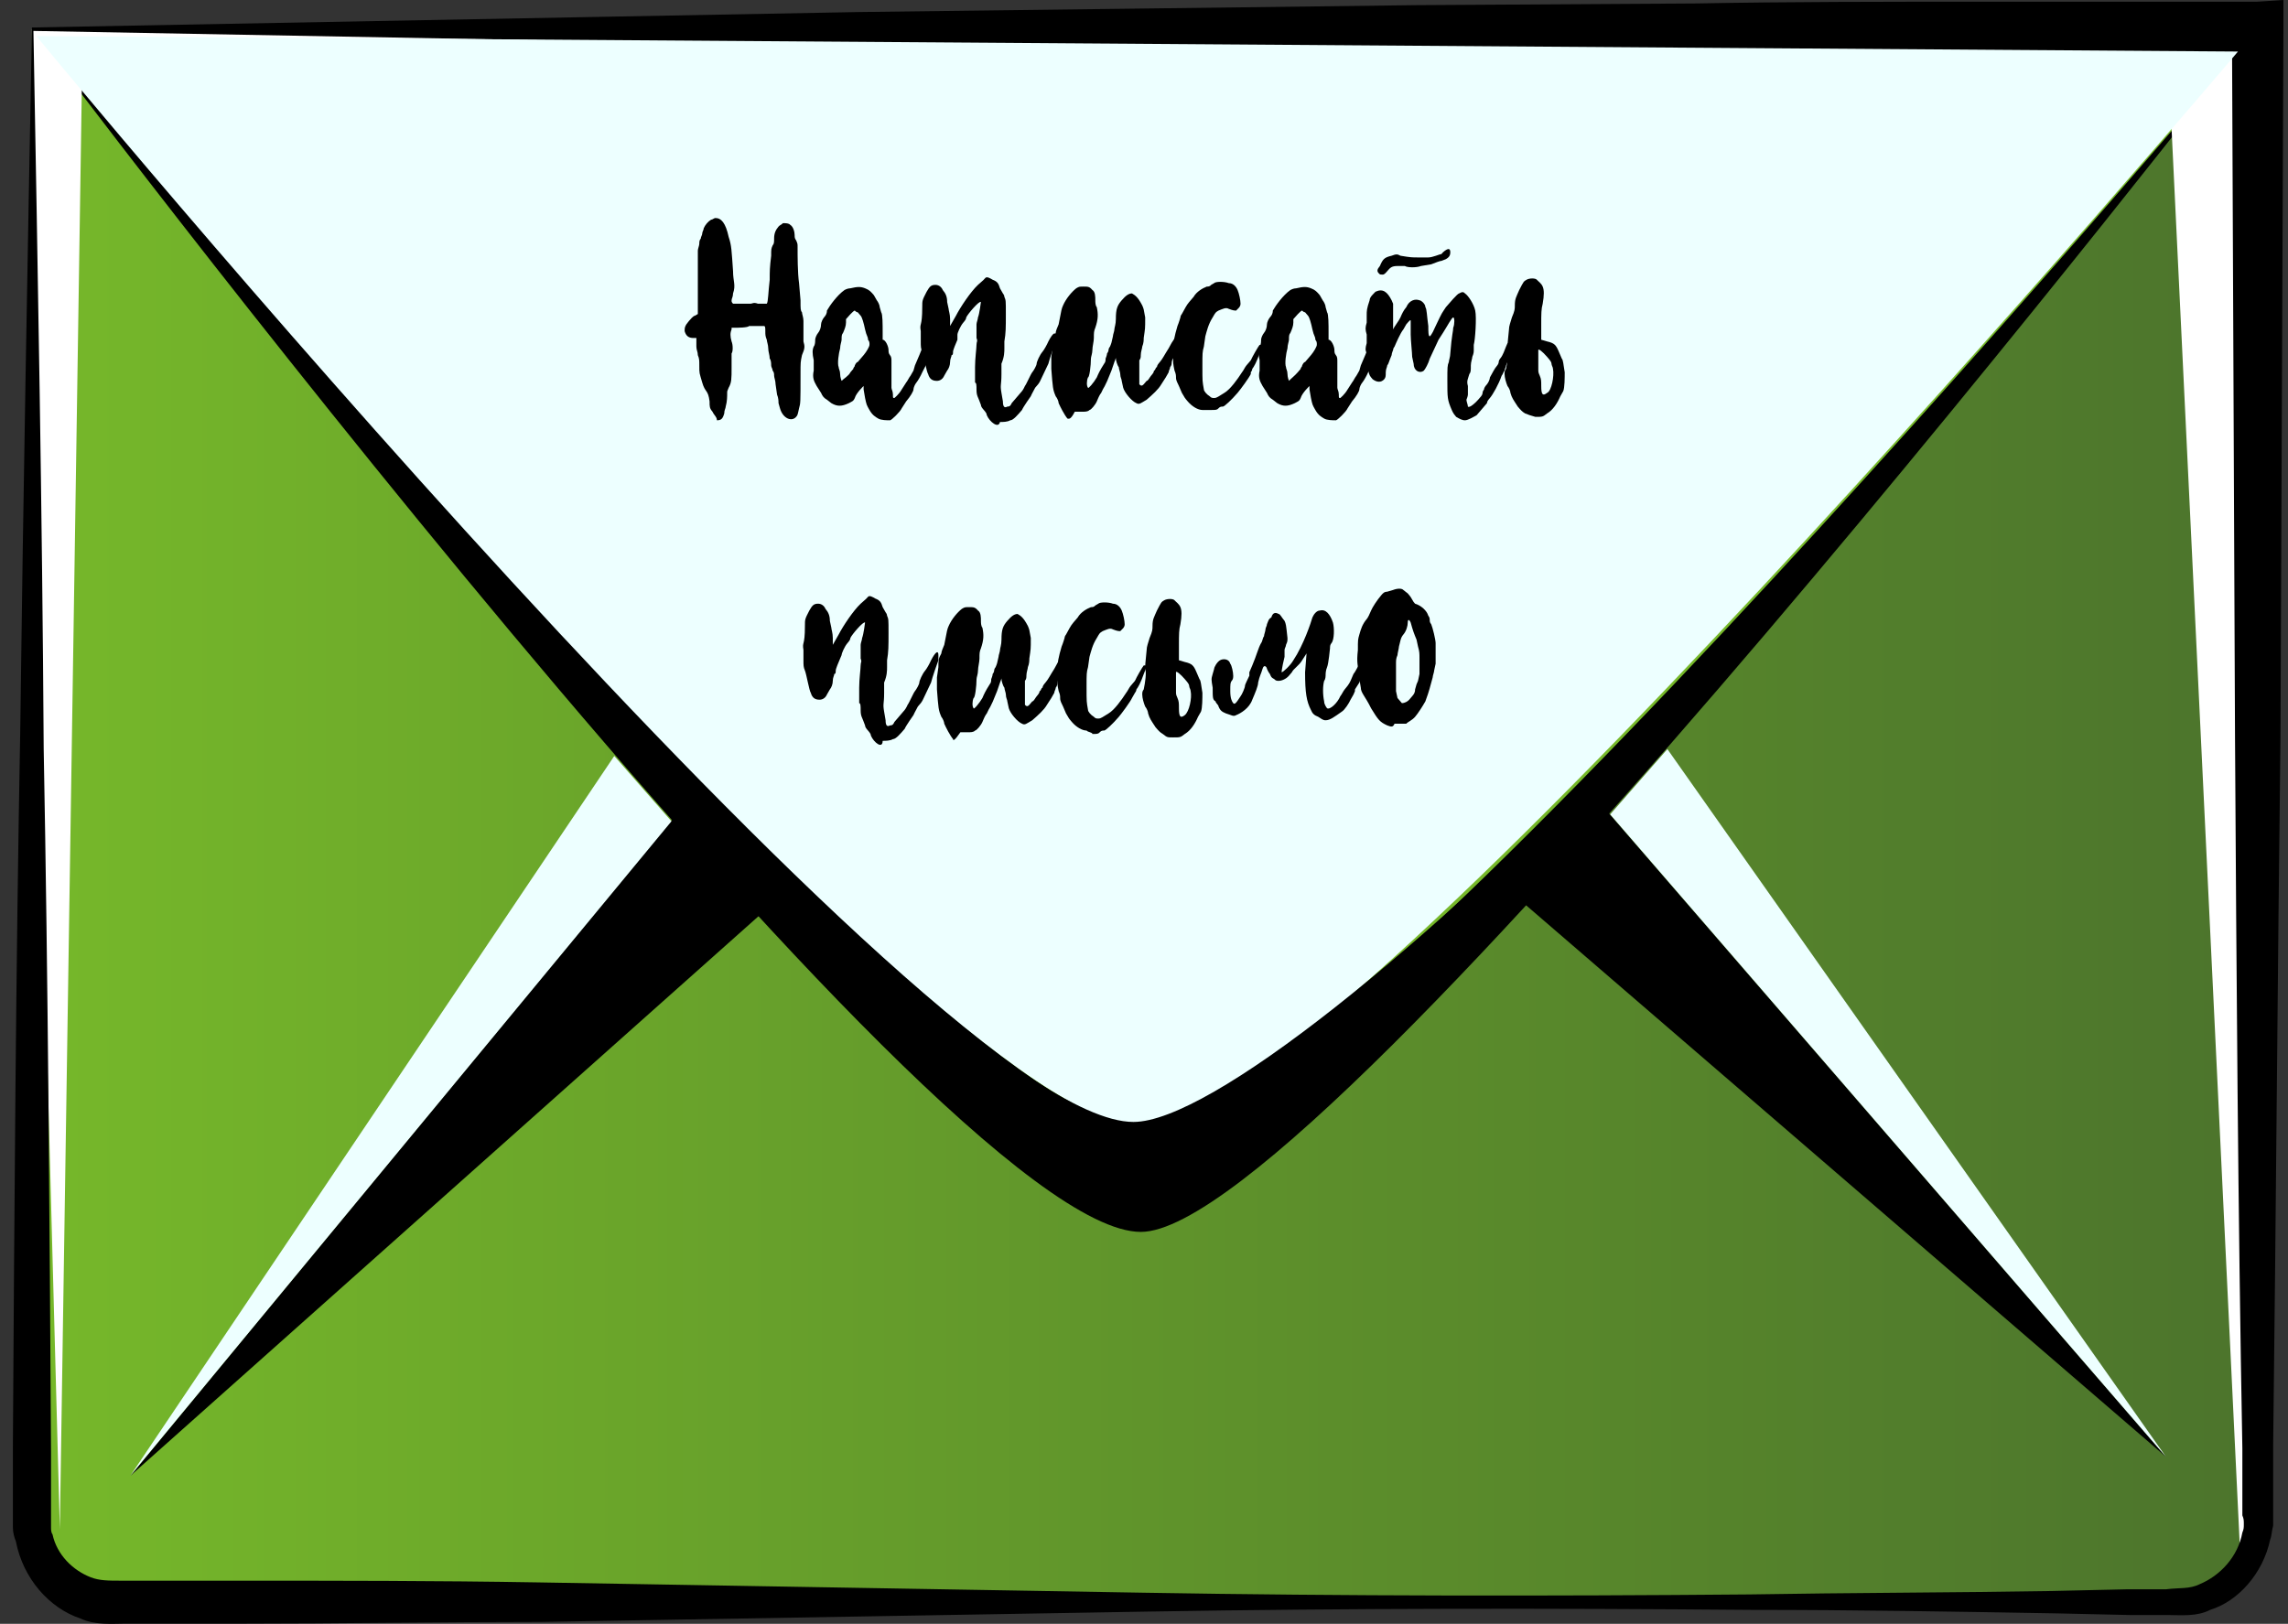 <svg width="131" height="93" viewBox="0 0 131 93" fill="none" xmlns="http://www.w3.org/2000/svg">
<rect x="0" y="0" width="131" height="93" fill="#333333" stroke="none"/>
<path d="M129.227 1.673V86.888C129.227 89.545 127.211 91.71 124.776 91.71H6.281C3.846 91.71 1.83 89.545 1.83 86.888V1.673H129.227Z" fill="url(#paint0_linear_2021_7680)"/>
<path d="M1.998 1.87C1.998 1.87 53.561 70.554 65.319 70.554C75.9 70.554 128.975 1.969 128.975 1.969C128.975 1.969 126.875 3.445 124.692 3.445C102.857 3.445 31.139 3.445 5.609 3.445C3.93 3.445 1.998 1.87 1.998 1.87Z" fill="black"/>
<path d="M78.168 36.901L81.275 34.047L124.02 83.444L73.465 39.852L78.168 36.901Z" fill="black"/>
<path d="M53.562 36.901L49.783 33.26L7.457 84.527L57.593 39.853L53.562 36.901Z" fill="black"/>
<path d="M1.83 1.673C1.83 1.673 53.813 64.748 65.654 64.748C76.236 64.748 129.311 1.673 129.311 1.673C129.311 1.673 127.043 1.771 124.86 1.771C103.025 1.771 31.307 1.771 5.777 1.771C4.098 1.771 1.83 1.673 1.83 1.673Z" fill="#76B82A"/>
<path d="M129.563 1.574V85.51L128.303 89.84L124.272 6.101L4.685 5.018L3.426 87.577L2.166 40.639L1.83 1.673L129.563 1.574Z" fill="white"/>
<path d="M129.227 0.098H113.187C107.812 0.098 102.437 0.098 97.147 0.197L81.106 0.295L65.15 0.492L49.194 0.689L33.322 0.984L1.83 1.574C1.578 14.859 1.326 28.34 1.158 41.919C0.906 55.498 0.822 69.176 0.738 82.854V85.412V86.691C0.738 86.888 0.738 87.183 0.738 87.479C0.738 87.774 0.822 88.069 0.906 88.266C1.326 90.431 2.838 92.103 4.601 92.694C5.441 93.088 6.449 92.989 7.121 92.989H9.304H13.671C19.466 92.989 25.26 92.891 30.971 92.891L65.654 92.3C77.243 92.103 88.749 92.103 100.338 92.202C106.132 92.202 111.927 92.3 117.638 92.399L122.004 92.497H124.188C124.86 92.497 125.784 92.596 126.539 92.202C128.135 91.71 129.563 90.135 129.982 88.167C130.066 87.971 130.066 87.675 130.15 87.38C130.15 87.183 130.15 86.888 130.15 86.691V85.412V82.854C130.318 69.274 130.402 55.793 130.57 42.214L130.738 1.574V0L129.227 0.098ZM128.471 87.282C128.471 87.479 128.471 87.577 128.387 87.774C128.135 89.151 127.127 90.234 125.951 90.726C125.364 91.021 124.776 90.923 124.02 91.021H121.836L117.47 91.12C111.675 91.218 105.88 91.218 100.17 91.316C88.581 91.415 77.076 91.415 65.486 91.218L30.803 90.627C25.008 90.529 19.214 90.529 13.503 90.529H9.136H6.953C6.197 90.529 5.693 90.529 5.189 90.332C4.181 89.939 3.258 89.053 3.006 87.872C2.922 87.774 2.922 87.577 2.922 87.479C2.922 87.282 2.922 87.183 2.922 86.987V85.707V83.149C2.838 69.766 2.754 56.384 2.502 42.903C2.418 29.225 2.166 15.646 1.914 1.771L34.078 2.362L50.034 2.657L65.906 2.854L81.778 3.05L97.566 3.149C102.857 3.149 108.064 3.247 113.355 3.247H127.799L127.967 42.312C128.051 55.892 128.135 69.373 128.387 82.952V85.511V86.79C128.471 86.987 128.471 87.085 128.471 87.282Z" fill="black"/>
<path d="M35.17 43.297L7.457 84.527L38.445 47.036" fill="#EDFFFF"/>
<path d="M95.467 42.903L124.02 83.445L92.191 46.643" fill="#EDFFFF"/>
<path d="M128.135 2.952C128.135 2.952 76.068 64.551 65.403 64.551C53.561 64.551 2.082 2.066 2.082 2.066L128.135 2.952Z" fill="#EDFFFF"/>
<path d="M28.449 32.571C42.474 49.103 58.682 66.52 64.896 66.52C69.515 66.52 81.944 55.302 93.533 41.919C81.608 54.318 69.263 64.256 64.896 64.256C58.934 64.256 42.894 48.414 28.449 32.571Z" fill="black"/>
<path d="M40.795 23.58C40.627 23.384 40.627 23.285 40.627 22.991C40.543 22.304 40.375 22.5 40.207 21.911C40.039 21.322 40.039 21.42 40.039 20.929C40.039 20.635 40.039 20.537 39.955 20.34C39.955 20.144 39.871 20.046 39.871 19.849C39.871 19.751 39.871 19.555 39.871 19.457V19.358H39.703C39.451 19.358 39.283 19.26 39.199 18.966C39.199 18.77 39.199 18.671 39.451 18.377C39.535 18.279 39.703 18.082 39.787 18.082L39.955 17.984V17.788C39.955 17.591 39.955 17.297 39.955 17.101C39.955 16.904 39.955 16.708 39.955 16.413C39.955 16.217 39.955 16.119 39.955 15.824C39.955 15.53 39.955 15.432 39.955 15.039C39.955 14.646 39.955 14.548 39.955 14.352C39.955 14.254 40.039 14.057 40.039 13.959C40.039 13.861 40.039 13.763 40.123 13.664C40.123 13.566 40.207 13.468 40.207 13.37C40.207 13.272 40.291 13.174 40.291 13.075C40.375 12.879 40.543 12.683 40.711 12.585C40.795 12.585 40.879 12.486 40.963 12.486C41.299 12.486 41.551 12.781 41.719 13.566C41.887 14.057 41.887 14.352 41.971 15.53C41.971 16.119 42.139 16.315 41.971 16.806C41.971 17.002 41.887 17.101 41.887 17.199C41.887 17.297 41.887 17.297 41.971 17.395C42.054 17.395 42.139 17.395 42.222 17.395C42.306 17.395 42.474 17.395 42.642 17.395C42.81 17.395 42.894 17.395 42.978 17.395C43.062 17.395 43.146 17.297 43.398 17.395H43.734C43.818 17.395 43.902 17.395 43.902 17.395C43.986 17.297 43.986 16.708 44.07 16.021C44.07 15.53 44.07 15.333 44.154 14.646C44.154 14.254 44.154 14.254 44.238 14.057C44.322 13.959 44.322 13.861 44.322 13.664C44.322 13.37 44.406 13.174 44.574 12.977C44.658 12.879 44.742 12.879 44.826 12.781C44.994 12.781 45.162 12.781 45.246 12.879C45.414 12.977 45.498 13.272 45.498 13.468C45.498 13.566 45.498 13.664 45.582 13.763C45.666 13.959 45.666 13.959 45.666 14.155C45.666 14.646 45.666 15.628 45.75 16.217L45.834 17.199C45.834 17.69 45.834 17.788 45.918 17.886C45.918 17.984 46.002 18.18 46.002 18.377V18.77C46.002 18.868 46.002 18.966 46.002 19.162C46.002 19.358 46.002 19.457 46.002 19.555C46.086 19.849 46.086 19.948 45.918 20.34C45.834 20.733 45.834 20.733 45.834 21.42C45.834 23.089 45.834 23.089 45.75 23.384C45.666 23.776 45.666 23.776 45.582 23.875C45.33 24.169 44.826 23.973 44.658 23.384L44.574 23.089C44.574 22.991 44.574 22.795 44.49 22.598L44.406 22.009C44.406 21.813 44.322 21.616 44.322 21.518C44.322 21.42 44.322 21.322 44.238 21.224C44.238 21.126 44.154 21.027 44.154 20.929C44.154 20.831 44.154 20.635 44.07 20.537C44.07 20.34 43.986 20.144 43.986 19.948C43.986 19.751 43.902 19.555 43.902 19.457C43.818 19.26 43.818 19.162 43.818 18.966C43.818 18.77 43.818 18.671 43.734 18.671C43.65 18.671 42.978 18.671 42.894 18.671C42.81 18.77 42.222 18.77 42.054 18.77H41.887V18.868C41.803 19.064 41.803 19.26 41.887 19.555C41.971 19.751 41.971 20.144 41.887 20.242C41.887 20.34 41.887 20.635 41.887 21.027C41.887 21.715 41.887 21.911 41.719 22.206C41.635 22.402 41.635 22.402 41.635 22.5C41.635 22.697 41.635 22.991 41.551 23.285C41.551 23.384 41.467 23.482 41.467 23.678C41.383 23.973 41.299 24.071 41.047 24.071C41.047 23.875 40.879 23.776 40.795 23.58Z" fill="black"/>
<path d="M50.285 23.972C50.117 23.874 49.95 23.776 49.782 23.482C49.614 23.187 49.614 23.187 49.53 22.794L49.446 22.303V22.107C49.446 22.107 49.026 22.5 48.942 22.794C48.858 22.991 48.774 22.991 48.606 23.089C48.186 23.285 47.934 23.285 47.598 23.089L47.346 22.892C47.178 22.794 47.094 22.696 47.01 22.5L46.758 22.107C46.59 21.812 46.506 21.616 46.59 21.224C46.59 20.929 46.59 20.831 46.59 20.634C46.506 20.242 46.506 20.045 46.59 19.849C46.674 19.751 46.674 19.555 46.674 19.456C46.674 19.358 46.758 19.162 46.842 19.064C46.926 18.965 47.01 18.769 47.01 18.573C47.01 18.475 47.094 18.278 47.178 18.18C47.262 18.082 47.346 17.984 47.346 17.787C47.514 17.493 47.934 16.904 48.354 16.609C48.354 16.609 48.522 16.511 48.69 16.511C49.11 16.413 49.278 16.413 49.53 16.511C49.782 16.609 49.865 16.707 50.033 16.904L50.201 17.198C50.285 17.297 50.369 17.493 50.369 17.591L50.453 17.886C50.537 17.984 50.537 18.573 50.537 19.064C50.537 19.26 50.537 19.358 50.537 19.456C50.705 19.456 50.873 19.849 50.873 20.045C50.873 20.144 50.873 20.242 50.957 20.34C51.041 20.438 51.041 20.536 51.041 20.733V21.224V21.812C51.041 21.911 51.041 22.107 51.041 22.205C51.041 22.303 51.125 22.402 51.125 22.598C51.125 22.794 51.125 22.794 51.209 22.794C51.209 22.794 51.461 22.598 51.629 22.303L51.881 21.911C51.965 21.812 52.049 21.616 52.133 21.518L52.301 21.224L52.385 20.929L52.637 20.34C52.805 19.947 52.805 19.849 52.973 19.653C53.141 19.456 53.141 19.456 53.225 19.456C53.309 19.456 53.309 19.456 53.393 19.555C53.477 19.653 53.393 19.751 53.309 20.144C53.225 20.536 53.225 20.634 53.057 20.831L52.805 21.322C52.721 21.518 52.553 21.812 52.469 21.911C52.385 22.009 52.301 22.205 52.301 22.303C52.301 22.402 52.133 22.696 51.881 22.991L51.629 23.383C51.545 23.58 51.041 24.071 50.957 24.071C50.789 24.071 50.453 24.071 50.285 23.972ZM48.69 21.322L48.858 21.125C48.858 21.027 48.942 21.027 48.942 20.929C48.942 20.929 49.026 20.733 49.11 20.733C49.194 20.634 49.278 20.536 49.278 20.536C49.278 20.536 49.362 20.438 49.446 20.34C49.614 20.144 49.782 19.849 49.782 19.751V19.653C49.782 19.555 49.698 19.456 49.698 19.456C49.698 19.26 49.614 19.26 49.53 18.867C49.446 18.475 49.362 18.18 49.278 18.082C49.278 18.082 49.194 17.984 49.11 17.886C49.026 17.886 48.942 17.787 48.942 17.787C48.858 17.787 48.522 18.18 48.438 18.278C48.438 18.376 48.438 18.475 48.438 18.475C48.438 18.671 48.354 18.867 48.27 19.064C48.186 19.162 48.186 19.26 48.186 19.456C48.186 19.555 48.102 19.751 48.102 19.947C48.018 20.242 47.934 20.831 48.018 21.027C48.018 21.125 48.102 21.224 48.102 21.42C48.102 21.616 48.186 21.812 48.186 21.812C48.27 21.714 48.606 21.518 48.69 21.322Z" fill="black"/>
<path d="M56.498 23.776C56.498 23.678 56.414 23.58 56.33 23.482C56.246 23.384 56.162 23.286 56.162 23.187C55.994 22.697 55.91 22.697 55.91 22.304C55.91 22.108 55.91 21.911 55.826 21.911C55.826 21.813 55.826 21.715 55.826 21.518C55.826 21.42 55.826 21.224 55.826 21.028C55.826 20.537 55.91 19.948 55.91 19.751C55.91 19.555 55.994 19.555 55.91 19.359C55.91 19.162 55.91 19.064 55.91 18.966V18.573C55.91 18.475 55.994 18.279 55.994 18.18C56.078 17.984 56.162 17.297 56.162 17.297C56.078 17.199 55.406 17.984 55.322 18.18C55.322 18.279 55.238 18.377 55.154 18.475C54.986 18.671 54.818 19.064 54.818 19.162V19.457C54.734 19.653 54.566 20.046 54.566 20.144C54.566 20.242 54.566 20.34 54.482 20.34C54.482 20.439 54.398 20.537 54.398 20.733C54.398 20.929 54.314 21.126 54.23 21.224L54.062 21.518C53.978 21.715 53.811 21.813 53.643 21.813C53.391 21.813 53.223 21.715 53.139 21.42C53.055 21.322 52.887 20.34 52.803 20.144C52.719 19.948 52.719 19.849 52.719 19.555C52.719 19.359 52.719 19.064 52.719 18.966C52.635 18.475 52.803 18.77 52.803 17.591C52.803 17.199 52.803 17.199 53.055 16.708C53.223 16.413 53.307 16.315 53.559 16.315C53.727 16.315 53.895 16.413 53.978 16.61C54.147 16.806 54.23 17.002 54.23 17.297L54.314 17.69C54.314 17.788 54.398 17.984 54.398 18.279C54.398 18.475 54.398 18.671 54.398 18.671C54.398 18.671 54.566 18.377 54.734 18.082C54.986 17.591 55.574 16.708 55.994 16.315C56.33 16.021 56.33 16.021 56.414 15.922C56.498 15.824 56.666 15.922 56.834 16.021C57.086 16.119 57.17 16.217 57.254 16.512L57.422 16.806C57.422 16.806 57.506 16.904 57.506 17.002C57.59 17.199 57.59 17.199 57.59 17.984C57.59 18.77 57.59 19.064 57.506 19.555C57.506 19.751 57.506 19.849 57.506 19.948C57.506 20.144 57.506 20.439 57.338 20.831C57.338 21.028 57.338 21.126 57.338 21.42C57.338 22.108 57.254 22.009 57.338 22.5L57.422 22.991C57.422 23.286 57.506 23.384 57.674 23.286C57.758 23.286 57.842 23.286 57.925 23.089C58.178 22.795 58.345 22.598 58.513 22.402C58.597 22.304 58.681 22.108 58.681 22.108C58.765 22.009 59.017 21.42 59.101 21.322C59.185 21.224 59.353 20.929 59.353 20.831C59.353 20.733 59.521 20.34 59.689 20.144C59.773 20.046 59.941 19.751 60.025 19.555C60.277 19.064 60.445 18.966 60.445 19.26C60.445 19.359 60.445 19.457 60.445 19.555C60.193 20.242 60.277 20.046 60.109 20.537L60.025 20.831L59.605 21.715C59.521 21.911 59.437 22.009 59.437 22.009C59.437 22.009 59.353 22.108 59.269 22.206C59.101 22.5 59.017 22.697 59.017 22.697C59.017 22.697 58.597 23.286 58.513 23.482C58.261 23.776 58.01 24.071 57.842 24.071C57.674 24.169 57.422 24.169 57.254 24.169C57.17 24.562 56.666 24.169 56.498 23.776Z" fill="black"/>
<path d="M61.117 23.973C60.949 23.776 60.697 23.285 60.613 23.089C60.613 22.991 60.529 22.794 60.445 22.696C60.277 22.303 60.277 22.205 60.193 21.125C60.193 20.831 60.193 20.635 60.193 20.438L60.277 19.849C60.277 19.456 60.277 19.358 60.445 19.064C60.445 18.966 60.529 18.769 60.613 18.573C60.781 17.689 60.781 17.689 60.865 17.493C61.033 17.1 61.369 16.708 61.621 16.511C61.789 16.413 61.789 16.413 62.041 16.413C62.293 16.413 62.377 16.413 62.545 16.609C62.713 16.708 62.713 17.002 62.713 17.198C62.713 17.297 62.713 17.493 62.797 17.591C62.881 17.984 62.881 18.278 62.713 18.769C62.629 18.966 62.629 19.064 62.629 19.358C62.629 19.555 62.545 19.849 62.545 20.046C62.545 20.242 62.461 20.438 62.461 20.536C62.461 20.929 62.377 21.616 62.293 21.616C62.209 21.813 62.209 22.107 62.293 22.205C62.293 22.303 62.629 21.911 62.797 21.616C62.881 21.42 62.965 21.224 63.217 20.831C63.301 20.733 63.301 20.635 63.301 20.536C63.301 20.536 63.385 20.34 63.385 20.242C63.468 20.144 63.469 20.046 63.469 20.046C63.469 20.046 63.469 19.947 63.553 19.849C63.636 19.653 63.636 19.653 63.721 19.26C63.721 19.162 63.804 18.966 63.804 18.867C63.804 18.769 63.889 18.573 63.889 18.278C63.889 17.689 63.972 17.493 64.224 17.198C64.476 16.904 64.644 16.806 64.812 16.806C64.98 16.904 65.148 17.002 65.4 17.493C65.484 17.689 65.484 17.689 65.568 18.18C65.568 18.867 65.568 18.769 65.484 19.358C65.484 19.456 65.484 19.653 65.4 19.849C65.4 19.947 65.316 20.144 65.316 20.34C65.316 20.438 65.316 20.536 65.232 20.635C65.232 20.635 65.232 20.831 65.232 21.027V21.616C65.232 21.911 65.232 21.911 65.232 22.009C65.316 22.107 65.4 22.107 65.484 22.009L65.652 21.813C65.736 21.813 65.82 21.616 65.904 21.518C65.988 21.42 66.072 21.322 66.072 21.224C66.156 21.224 66.156 21.027 66.24 21.027C66.24 20.929 66.324 20.831 66.408 20.733C66.576 20.536 66.66 20.34 66.912 19.947C67.164 19.456 67.332 19.26 67.416 19.26C67.584 19.26 67.584 19.456 67.5 19.751C67.5 19.947 67.416 19.947 67.164 20.536C67.08 20.635 67.08 20.831 67.08 20.831C67.08 20.831 67.08 20.929 66.996 21.027C66.996 21.125 66.912 21.224 66.912 21.322L66.744 21.616L66.492 22.009C66.324 22.303 65.988 22.598 65.652 22.893C65.316 23.089 65.232 23.187 65.064 23.089C64.812 22.991 64.392 22.5 64.308 22.205L64.224 21.813C64.224 21.715 64.14 21.616 64.14 21.42C64.14 21.322 64.056 21.125 64.056 21.027C63.972 20.929 63.889 20.635 63.889 20.536C63.889 20.438 63.888 20.536 63.804 20.733L63.636 21.224C63.217 22.303 63.217 22.107 63.049 22.5C62.965 22.598 62.881 22.794 62.881 22.794L62.797 22.991C62.713 23.187 62.461 23.482 62.377 23.482C62.293 23.58 62.125 23.58 61.957 23.58C61.705 23.58 61.621 23.58 61.537 23.58C61.285 24.071 61.201 23.973 61.117 23.973Z" fill="black"/>
<path d="M68.844 23.481C68.592 23.481 68.256 23.285 68.004 22.99C67.836 22.794 67.836 22.794 67.668 22.499L67.5 22.107C67.416 21.91 67.332 21.812 67.332 21.616C67.332 21.518 67.332 21.419 67.248 21.223C67.164 20.83 67.164 20.83 67.164 20.241C67.164 19.554 67.248 19.26 67.416 18.671C67.5 18.474 67.584 18.18 67.584 18.18C67.584 18.081 67.668 17.983 67.668 17.983C67.836 17.689 67.92 17.492 68.088 17.296L68.34 17.002C68.508 16.707 68.844 16.511 69.096 16.413C69.18 16.413 69.264 16.413 69.347 16.314L69.516 16.216C69.6 16.118 70.103 16.118 70.355 16.216C70.607 16.216 70.775 16.413 70.859 16.609C70.943 16.805 71.027 17.198 71.027 17.394C71.027 17.591 70.859 17.689 70.775 17.787C70.691 17.787 70.607 17.787 70.355 17.689C70.187 17.591 70.019 17.689 69.767 17.787C69.6 17.885 69.6 17.885 69.431 18.18C69.18 18.572 69.096 18.965 69.012 19.26L68.928 19.849C68.844 20.143 68.844 20.241 68.844 20.929C68.844 21.91 68.844 21.812 68.928 22.303C68.928 22.401 69.096 22.598 69.263 22.696C69.347 22.794 69.431 22.794 69.516 22.794C69.683 22.794 69.767 22.696 70.103 22.499C70.439 22.303 70.859 21.714 71.111 21.321C71.195 21.223 71.279 21.027 71.363 20.929C71.447 20.83 71.531 20.732 71.615 20.634C71.699 20.438 72.035 19.849 72.119 19.75H72.203C72.287 19.75 72.287 19.849 72.119 20.241C71.951 20.732 71.783 21.027 71.699 21.125C71.699 21.223 71.615 21.321 71.615 21.321V21.419C71.531 21.616 71.027 22.303 70.859 22.499C70.523 22.892 70.103 23.285 70.019 23.285C69.935 23.285 69.851 23.285 69.767 23.383C69.683 23.481 69.6 23.481 69.347 23.481C69.18 23.481 68.928 23.481 68.844 23.481Z" fill="black"/>
<path d="M75.815 23.972C75.647 23.874 75.479 23.776 75.311 23.482C75.143 23.187 75.143 23.187 75.059 22.794L74.975 22.303V22.107C74.975 22.107 74.555 22.5 74.471 22.794C74.387 22.991 74.303 22.991 74.135 23.089C73.715 23.285 73.463 23.285 73.127 23.089L72.875 22.892C72.707 22.794 72.624 22.696 72.54 22.5L72.288 22.107C72.12 21.812 72.036 21.616 72.12 21.224C72.12 20.929 72.12 20.831 72.12 20.634C72.036 20.242 72.036 20.045 72.12 19.849C72.204 19.751 72.204 19.555 72.204 19.456C72.204 19.358 72.288 19.162 72.372 19.064C72.456 18.965 72.54 18.769 72.54 18.573C72.54 18.475 72.624 18.278 72.707 18.18C72.791 18.082 72.875 17.984 72.875 17.787C73.043 17.493 73.463 16.904 73.883 16.609C73.883 16.609 74.051 16.511 74.219 16.511C74.639 16.413 74.807 16.413 75.059 16.511C75.311 16.609 75.395 16.707 75.563 16.904L75.731 17.198C75.815 17.297 75.899 17.493 75.899 17.591L75.983 17.886C76.067 17.984 76.067 18.573 76.067 19.064C76.067 19.26 76.067 19.358 76.067 19.456C76.235 19.456 76.403 19.849 76.403 20.045C76.403 20.144 76.403 20.242 76.487 20.34C76.57 20.438 76.57 20.536 76.57 20.733V21.224V21.812C76.57 21.911 76.57 22.107 76.57 22.205C76.57 22.303 76.654 22.402 76.654 22.598C76.654 22.794 76.654 22.794 76.739 22.794C76.739 22.794 76.99 22.598 77.158 22.303L77.41 21.911C77.494 21.812 77.578 21.616 77.662 21.518L77.83 21.224L77.914 20.929L78.166 20.34C78.334 19.947 78.334 19.849 78.502 19.653C78.67 19.456 78.67 19.456 78.754 19.456C78.838 19.456 78.838 19.456 78.922 19.555C79.006 19.653 78.922 19.751 78.838 20.144C78.754 20.536 78.754 20.634 78.586 20.831L78.334 21.322C78.25 21.518 78.082 21.812 77.998 21.911C77.914 22.009 77.83 22.205 77.83 22.303C77.83 22.402 77.662 22.696 77.41 22.991L77.158 23.383C77.074 23.58 76.57 24.071 76.487 24.071C76.319 24.071 75.983 24.071 75.815 23.972ZM74.303 21.322L74.471 21.125C74.471 21.027 74.555 21.027 74.555 20.929C74.555 20.929 74.639 20.733 74.723 20.733C74.807 20.634 74.891 20.536 74.891 20.536C74.891 20.536 74.975 20.438 75.059 20.34C75.227 20.144 75.395 19.849 75.395 19.751V19.653C75.395 19.555 75.311 19.456 75.311 19.456C75.311 19.26 75.227 19.26 75.143 18.867C75.059 18.475 74.975 18.18 74.891 18.082C74.891 18.082 74.807 17.984 74.723 17.886C74.639 17.886 74.555 17.787 74.555 17.787C74.471 17.787 74.135 18.18 74.051 18.278C74.051 18.376 74.051 18.475 74.051 18.475C74.051 18.671 73.967 18.867 73.883 19.064C73.799 19.162 73.799 19.26 73.799 19.456C73.799 19.555 73.715 19.751 73.715 19.947C73.631 20.242 73.547 20.831 73.631 21.027C73.631 21.125 73.715 21.224 73.715 21.42C73.715 21.616 73.799 21.812 73.799 21.812C73.883 21.714 74.135 21.518 74.303 21.322Z" fill="black"/>
<path d="M79.678 17.198L79.762 17.395V17.689C79.762 17.984 79.762 18.573 79.762 18.769V18.867C79.846 18.671 80.098 18.377 80.182 18.18C80.266 17.984 80.35 17.788 80.518 17.591C80.686 17.198 81.022 17.1 81.274 17.198C81.358 17.198 81.61 17.395 81.61 17.591C81.694 17.689 81.694 18.082 81.778 18.671C81.778 18.966 81.778 19.26 81.862 19.26C81.862 19.26 81.946 19.26 82.198 18.671C82.617 17.788 82.533 17.984 82.785 17.591C82.953 17.395 83.457 16.806 83.541 16.806C83.709 16.708 83.793 16.708 83.877 16.806C84.045 16.904 84.381 17.395 84.465 17.788C84.549 18.18 84.465 19.456 84.381 19.751C84.381 19.849 84.381 19.947 84.381 20.046C84.381 20.144 84.381 20.242 84.297 20.438C84.297 20.536 84.213 20.733 84.213 20.929C84.213 21.224 84.213 21.322 84.129 21.42C84.045 21.715 83.961 21.813 84.045 22.107C84.045 22.303 84.045 22.402 84.045 22.598C84.045 22.696 83.961 22.892 83.961 22.892C83.961 22.991 84.045 23.187 84.045 23.285C84.129 23.383 84.465 23.089 84.633 22.892L84.801 22.696C84.885 22.598 84.885 22.5 84.885 22.5C84.885 22.5 84.885 22.402 84.969 22.303C84.969 22.205 85.053 22.107 85.137 22.009C85.221 21.911 85.305 21.715 85.305 21.616C85.473 21.322 85.557 21.125 85.725 20.929C85.809 20.831 85.809 20.733 85.809 20.733C85.809 20.733 85.809 20.634 85.893 20.536C86.061 20.34 86.144 20.046 86.228 19.849L86.312 19.653C86.397 19.653 86.481 19.653 86.564 19.849C86.564 20.046 86.564 20.144 86.312 20.733L86.228 20.929C86.228 21.027 86.144 21.125 86.144 21.224C86.061 21.322 86.061 21.42 85.977 21.518C85.809 22.009 85.473 22.598 85.305 22.794C85.221 22.892 85.137 22.991 85.137 23.089C85.053 23.187 84.717 23.58 84.549 23.776C84.381 23.874 84.045 24.071 83.877 24.071C83.709 24.071 83.541 23.973 83.373 23.874C83.289 23.776 83.205 23.678 83.121 23.482C82.869 22.892 82.869 22.794 82.869 21.813C82.869 21.027 82.869 20.929 82.953 20.733C82.953 20.634 83.037 20.438 83.037 20.242C83.121 19.162 83.205 18.966 83.205 18.769C83.289 18.573 83.289 18.18 83.205 18.18C83.121 18.18 82.869 18.671 82.617 19.064L82.365 19.456C82.281 19.653 81.946 20.34 81.862 20.536C81.778 20.831 81.61 21.125 81.526 21.224C81.274 21.42 80.938 21.224 80.938 20.831L80.854 20.438C80.854 20.242 80.77 19.456 80.77 19.162C80.77 18.966 80.77 18.475 80.77 18.377C80.77 18.278 80.686 18.377 80.518 18.573L80.35 18.867C80.182 19.064 79.93 19.653 79.846 19.849C79.762 19.947 79.762 20.046 79.762 20.046C79.762 20.046 79.678 20.242 79.678 20.34C79.51 20.733 79.51 20.831 79.426 20.929C79.426 21.027 79.342 21.125 79.342 21.322C79.342 21.518 79.342 21.616 79.258 21.715C79.09 21.911 78.838 21.911 78.586 21.715C78.418 21.518 78.418 21.518 78.335 21.224C78.251 20.634 78.251 20.34 78.251 20.242C78.166 20.046 78.166 19.947 78.251 19.653C78.251 19.456 78.251 19.456 78.251 19.162C78.166 18.867 78.166 18.769 78.251 18.475C78.251 18.377 78.251 18.278 78.251 18.082C78.251 17.788 78.251 17.689 78.418 17.198C78.418 17.002 78.67 16.806 78.754 16.708C79.174 16.511 79.426 16.708 79.678 17.198ZM83.037 14.45C83.037 14.646 82.953 14.744 82.785 14.842L82.533 14.94C82.45 14.94 82.198 15.039 81.946 15.137L81.358 15.235C81.106 15.333 80.602 15.333 80.434 15.235C80.35 15.235 80.266 15.235 80.014 15.235C79.678 15.235 79.594 15.333 79.426 15.53C79.342 15.628 79.258 15.726 79.174 15.726C79.006 15.726 79.006 15.726 78.922 15.628C78.838 15.53 78.838 15.431 79.006 15.235C79.174 14.842 79.258 14.744 79.678 14.646C79.93 14.548 80.014 14.548 80.182 14.646C80.77 14.744 80.854 14.744 81.19 14.744C81.358 14.744 81.526 14.744 81.526 14.744H81.778C82.03 14.744 82.45 14.548 82.533 14.548L82.617 14.45C82.953 14.155 83.037 14.253 83.037 14.45Z" fill="black"/>
<path d="M87.32 23.678C87.152 23.58 87.068 23.482 86.9 23.286C86.648 22.893 86.564 22.795 86.48 22.5C86.48 22.402 86.397 22.206 86.312 22.108C86.228 21.911 86.144 21.617 86.144 21.421C86.144 21.322 86.144 21.224 86.228 21.126C86.312 20.733 86.397 20.144 86.312 19.948C86.312 19.752 86.312 19.653 86.397 18.868C86.397 18.672 86.48 18.475 86.564 18.181C86.732 17.788 86.732 17.69 86.732 17.494C86.732 17.101 86.816 17.003 86.984 16.61C87.236 16.119 87.236 16.119 87.404 16.021C87.572 15.923 87.908 15.923 87.992 16.021C88.076 16.119 88.244 16.217 88.328 16.414C88.412 16.61 88.412 16.904 88.328 17.395C88.244 17.69 88.244 17.984 88.244 18.573C88.244 19.359 88.244 19.359 88.244 19.457L88.58 19.555C89 19.653 89.084 19.752 89.252 20.144L89.42 20.537C89.504 20.635 89.504 20.831 89.588 21.322C89.588 21.617 89.588 22.206 89.504 22.402L89.336 22.697C89.168 23.089 88.916 23.482 88.58 23.678C88.328 23.875 88.328 23.875 87.908 23.875C87.572 23.777 87.572 23.777 87.32 23.678ZM88.916 21.126C88.916 21.028 88.832 20.93 88.832 20.831C88.832 20.733 88.748 20.635 88.58 20.439C88.328 20.144 88.076 19.948 88.076 20.046C88.076 20.144 88.076 20.341 88.076 20.635C88.076 20.831 88.076 20.93 88.076 21.126C88.076 21.322 88.076 21.322 88.16 21.519C88.244 21.715 88.244 21.813 88.244 22.108C88.244 22.599 88.328 22.697 88.58 22.5C88.832 22.402 89 21.519 88.916 21.126Z" fill="black"/>
<path d="M49.865 42.134C49.865 42.036 49.781 41.938 49.697 41.84C49.613 41.742 49.529 41.644 49.529 41.545C49.361 41.054 49.277 41.054 49.277 40.662C49.277 40.465 49.277 40.269 49.193 40.269C49.193 40.171 49.193 40.073 49.193 39.876C49.193 39.778 49.193 39.582 49.193 39.386C49.193 38.895 49.277 38.306 49.277 38.109C49.277 37.913 49.361 37.913 49.277 37.717C49.277 37.52 49.277 37.422 49.277 37.324V36.931C49.277 36.833 49.361 36.637 49.361 36.538C49.445 36.342 49.529 35.655 49.529 35.655C49.445 35.557 48.773 36.342 48.689 36.538C48.689 36.637 48.605 36.735 48.521 36.833C48.353 37.029 48.185 37.422 48.185 37.52L48.102 37.717C48.017 37.913 47.85 38.306 47.85 38.404C47.85 38.502 47.85 38.6 47.766 38.6C47.766 38.698 47.682 38.797 47.682 38.993C47.682 39.189 47.598 39.386 47.514 39.484L47.346 39.778C47.262 39.974 47.094 40.073 46.926 40.073C46.674 40.073 46.506 39.975 46.422 39.68C46.338 39.582 46.17 38.6 46.086 38.404C46.002 38.207 46.002 38.109 46.002 37.815C46.002 37.618 46.002 37.324 46.002 37.226C45.918 36.735 46.086 37.029 46.086 35.851C46.086 35.459 46.086 35.459 46.338 34.968C46.506 34.673 46.59 34.575 46.842 34.575C47.01 34.575 47.178 34.673 47.262 34.87C47.43 35.066 47.514 35.262 47.514 35.557L47.598 35.949C47.598 36.048 47.682 36.244 47.682 36.538C47.682 36.735 47.682 36.931 47.682 36.931C47.682 36.931 47.85 36.637 48.017 36.342C48.27 35.851 48.857 34.968 49.277 34.575C49.613 34.28 49.613 34.28 49.697 34.182C49.781 34.084 49.949 34.182 50.117 34.28C50.369 34.379 50.453 34.477 50.537 34.771L50.705 35.066C50.705 35.066 50.789 35.164 50.789 35.262C50.873 35.459 50.873 35.459 50.873 36.244C50.873 37.029 50.873 37.324 50.789 37.815C50.789 38.011 50.789 38.109 50.789 38.207C50.789 38.404 50.789 38.698 50.621 39.091C50.621 39.287 50.621 39.386 50.621 39.68C50.621 40.367 50.537 40.269 50.621 40.76L50.705 41.251C50.705 41.545 50.789 41.644 50.957 41.545C51.041 41.545 51.125 41.545 51.209 41.349C51.461 41.054 51.629 40.858 51.797 40.662C51.881 40.564 51.965 40.367 51.965 40.367C52.048 40.269 52.3 39.68 52.385 39.582C52.468 39.484 52.636 39.189 52.636 39.091C52.636 38.993 52.804 38.6 52.972 38.404C53.056 38.306 53.224 38.011 53.308 37.815C53.56 37.324 53.728 37.226 53.728 37.52C53.728 37.618 53.728 37.717 53.728 37.815C53.476 38.502 53.56 38.306 53.392 38.797L53.308 39.091L52.888 39.975C52.804 40.171 52.72 40.269 52.72 40.269C52.72 40.269 52.636 40.367 52.552 40.465C52.385 40.76 52.3 40.956 52.3 40.956C52.3 40.956 51.881 41.545 51.797 41.742C51.545 42.036 51.293 42.331 51.125 42.331C50.957 42.429 50.705 42.429 50.537 42.429C50.537 42.92 50.033 42.527 49.865 42.134Z" fill="black"/>
<path d="M54.568 42.331C54.4 42.135 54.148 41.644 54.064 41.447C54.064 41.349 53.98 41.153 53.897 41.055C53.728 40.662 53.728 40.564 53.645 39.484C53.645 39.189 53.645 38.993 53.645 38.797L53.728 38.208C53.728 37.815 53.728 37.717 53.897 37.422C53.897 37.324 53.98 37.128 54.064 36.931C54.232 36.048 54.232 36.048 54.316 35.851C54.484 35.459 54.82 35.066 55.072 34.87C55.24 34.772 55.24 34.772 55.492 34.772C55.744 34.772 55.828 34.772 55.996 34.968C56.164 35.066 56.164 35.361 56.164 35.557C56.164 35.655 56.164 35.851 56.248 35.95C56.332 36.342 56.332 36.637 56.164 37.128C56.08 37.324 56.08 37.422 56.08 37.717C56.08 37.913 55.996 38.208 55.996 38.404C55.996 38.6 55.912 38.797 55.912 38.895C55.912 39.288 55.828 39.975 55.744 39.975C55.66 40.171 55.66 40.466 55.744 40.564C55.744 40.662 56.08 40.269 56.248 39.975C56.332 39.778 56.416 39.582 56.668 39.189C56.752 39.091 56.752 38.993 56.752 38.895C56.752 38.895 56.836 38.699 56.836 38.6C56.92 38.502 56.92 38.404 56.92 38.404C56.92 38.404 56.92 38.306 57.004 38.208C57.088 38.011 57.088 38.011 57.172 37.618C57.172 37.52 57.256 37.324 57.256 37.226C57.256 37.128 57.34 36.931 57.34 36.637C57.34 36.048 57.424 35.851 57.675 35.557C57.928 35.262 58.095 35.164 58.263 35.164C58.431 35.262 58.599 35.361 58.851 35.851C58.935 36.048 58.935 36.048 59.019 36.539C59.019 37.226 59.019 37.128 58.935 37.717C58.935 37.815 58.935 38.011 58.851 38.208C58.851 38.306 58.767 38.502 58.767 38.699C58.767 38.797 58.767 38.895 58.683 38.993C58.683 38.993 58.683 39.189 58.683 39.386V39.975C58.683 40.269 58.683 40.269 58.683 40.367C58.767 40.466 58.851 40.466 58.935 40.367L59.103 40.171C59.187 40.171 59.271 39.975 59.355 39.877C59.439 39.778 59.523 39.68 59.523 39.582C59.607 39.582 59.607 39.386 59.691 39.386C59.691 39.288 59.775 39.189 59.859 39.091C60.027 38.895 60.111 38.699 60.363 38.306C60.615 37.815 60.783 37.618 60.867 37.618C61.035 37.618 61.035 37.815 60.951 38.109C60.951 38.306 60.867 38.306 60.615 38.895C60.531 38.993 60.531 39.189 60.531 39.189C60.531 39.189 60.531 39.288 60.447 39.386C60.447 39.484 60.363 39.582 60.363 39.68L60.195 39.975L59.943 40.367C59.775 40.662 59.439 40.956 59.103 41.251C58.767 41.447 58.683 41.545 58.515 41.447C58.263 41.349 57.843 40.858 57.76 40.564L57.675 40.171C57.675 40.073 57.592 39.975 57.592 39.778C57.592 39.68 57.508 39.484 57.508 39.386C57.424 39.288 57.34 38.993 57.34 38.895C57.34 38.797 57.34 38.895 57.256 39.091L57.088 39.582C56.668 40.662 56.668 40.466 56.5 40.858C56.416 40.956 56.332 41.153 56.332 41.153L56.248 41.349C56.164 41.545 55.912 41.84 55.828 41.84C55.744 41.938 55.576 41.938 55.408 41.938C55.156 41.938 55.072 41.938 54.988 41.938C54.652 42.429 54.568 42.429 54.568 42.331Z" fill="black"/>
<path d="M62.211 41.84C61.959 41.84 61.623 41.644 61.371 41.35C61.203 41.153 61.203 41.153 61.035 40.859L60.867 40.466C60.783 40.27 60.699 40.172 60.699 39.975C60.699 39.877 60.699 39.779 60.615 39.583C60.531 39.19 60.531 39.19 60.531 38.601C60.531 37.913 60.615 37.619 60.783 37.03C60.867 36.834 60.951 36.539 60.951 36.539C60.951 36.441 61.035 36.343 61.035 36.343C61.203 36.048 61.287 35.852 61.455 35.656L61.707 35.361C61.875 35.066 62.211 34.87 62.463 34.772C62.547 34.772 62.631 34.772 62.715 34.674L62.883 34.576C62.967 34.477 63.471 34.477 63.722 34.576C63.974 34.576 64.142 34.772 64.226 34.968C64.31 35.165 64.394 35.557 64.394 35.754C64.394 35.95 64.226 36.048 64.142 36.146C64.058 36.146 63.974 36.146 63.722 36.048C63.554 35.95 63.386 36.048 63.135 36.146C62.967 36.245 62.967 36.245 62.799 36.539C62.547 36.932 62.463 37.325 62.379 37.619L62.295 38.208C62.211 38.503 62.211 38.601 62.211 39.288C62.211 40.27 62.211 40.172 62.295 40.662C62.295 40.761 62.463 40.957 62.631 41.055C62.715 41.153 62.799 41.153 62.883 41.153C63.051 41.153 63.135 41.055 63.471 40.859C63.806 40.662 64.226 40.073 64.478 39.681C64.562 39.583 64.646 39.386 64.73 39.288C64.814 39.19 64.898 39.092 64.982 38.993C65.066 38.797 65.402 38.208 65.486 38.11H65.57C65.654 38.11 65.654 38.208 65.486 38.601C65.318 39.092 65.15 39.386 65.066 39.484C65.066 39.583 64.982 39.681 64.982 39.681L64.814 39.975C64.73 40.172 64.226 40.859 64.058 41.055C63.722 41.448 63.303 41.84 63.219 41.84C63.135 41.84 63.051 41.84 62.967 41.939C62.883 42.037 62.799 42.037 62.547 42.037C62.547 41.939 62.295 41.939 62.211 41.84Z" fill="black"/>
<path d="M66.576 42.037C66.408 41.939 66.324 41.84 66.156 41.644C65.904 41.252 65.82 41.153 65.736 40.859C65.736 40.761 65.652 40.564 65.568 40.466C65.484 40.27 65.4 39.975 65.4 39.779C65.4 39.681 65.4 39.583 65.484 39.484C65.568 39.092 65.652 38.503 65.568 38.306C65.568 38.11 65.568 38.012 65.652 37.226C65.652 37.03 65.736 36.834 65.82 36.539C65.988 36.146 65.988 36.048 65.988 35.852C65.988 35.459 66.072 35.361 66.24 34.968C66.492 34.477 66.492 34.477 66.66 34.379C66.828 34.281 67.164 34.281 67.248 34.379C67.332 34.477 67.5 34.576 67.584 34.772C67.668 34.968 67.668 35.263 67.584 35.754C67.5 36.048 67.5 36.343 67.5 36.932C67.5 37.717 67.5 37.717 67.5 37.815L67.836 37.914C68.256 38.012 68.34 38.11 68.508 38.503L68.676 38.895C68.76 38.993 68.76 39.19 68.844 39.681C68.844 39.975 68.844 40.564 68.76 40.761L68.592 41.055C68.424 41.448 68.172 41.84 67.836 42.037C67.584 42.233 67.584 42.233 67.164 42.233C66.828 42.233 66.828 42.233 66.576 42.037ZM68.172 39.583C68.172 39.484 68.088 39.386 68.088 39.288C68.088 39.19 68.004 39.092 67.836 38.895C67.584 38.601 67.332 38.404 67.332 38.503C67.332 38.601 67.332 38.797 67.332 39.092C67.332 39.288 67.332 39.386 67.332 39.583C67.332 39.779 67.332 39.779 67.416 39.975C67.5 40.172 67.5 40.27 67.5 40.564C67.5 41.055 67.584 41.153 67.836 40.957C68.088 40.761 68.256 39.975 68.172 39.583Z" fill="black"/>
<path d="M73.211 35.164C73.295 35.164 73.379 35.361 73.547 35.557C73.631 35.753 73.631 35.753 73.715 36.539C73.715 36.735 73.715 36.735 73.631 36.931C73.631 37.03 73.547 37.128 73.547 37.226C73.547 37.324 73.547 37.521 73.547 37.619C73.379 38.306 73.379 38.502 73.379 38.502C73.463 38.502 73.883 38.11 74.051 37.815C74.639 36.931 75.059 35.655 75.143 35.361C75.227 35.164 75.395 34.968 75.563 34.968C75.898 34.87 76.15 35.164 76.318 35.655C76.402 35.95 76.402 36.637 76.234 36.833C76.15 36.931 76.15 37.03 76.15 37.128C76.15 37.128 76.067 38.011 75.983 38.208C75.898 38.404 75.898 38.6 75.898 38.699C75.898 38.699 75.898 38.895 75.815 38.993C75.731 39.288 75.731 39.779 75.815 40.171C75.815 40.368 75.983 40.564 75.983 40.564C76.15 40.662 76.57 40.269 76.738 39.877C76.822 39.779 76.906 39.582 76.99 39.484C77.074 39.386 77.242 39.19 77.326 38.993L77.494 38.6C77.662 38.404 77.83 37.913 77.998 37.913C78.166 37.913 78.166 38.011 78.082 38.404C77.998 38.699 77.914 38.797 77.83 39.091L77.578 39.484V39.582L77.494 39.779L77.326 40.073C77.242 40.269 76.99 40.662 76.822 40.76C76.402 41.055 76.15 41.251 75.898 41.251C75.731 41.251 75.647 41.153 75.479 41.055C75.227 40.957 75.143 40.858 75.059 40.662C74.807 40.171 74.723 39.68 74.723 38.502L74.807 37.422L74.555 37.815C74.387 38.11 74.051 38.306 73.967 38.502L73.799 38.699C73.631 38.895 73.379 38.993 73.211 38.993C73.127 38.993 73.043 38.993 72.959 38.895C72.791 38.797 72.791 38.797 72.707 38.6C72.623 38.502 72.539 38.306 72.539 38.306C72.539 38.208 72.371 38.011 72.287 38.306C72.204 38.6 72.12 38.699 72.035 39.091C72.035 39.288 71.868 39.68 71.7 40.073C71.532 40.564 71.028 40.858 70.776 40.957C70.608 41.055 70.524 40.957 70.188 40.858C69.936 40.76 69.852 40.662 69.768 40.466C69.768 40.368 69.6 40.269 69.6 40.171C69.432 40.073 69.432 39.975 69.432 39.386C69.348 38.895 69.348 38.895 69.432 38.6L69.516 38.306C69.516 38.208 69.684 37.913 69.852 37.815C70.02 37.717 70.356 37.717 70.44 38.011C70.524 38.11 70.608 38.502 70.608 38.699C70.608 38.797 70.608 38.895 70.524 38.993C70.44 39.091 70.44 39.19 70.44 39.582C70.44 39.975 70.524 40.171 70.608 40.269C70.692 40.368 70.776 40.269 71.028 39.877C71.112 39.779 71.28 39.386 71.28 39.288C71.28 39.19 71.448 38.895 71.532 38.699V38.502C71.532 38.502 71.616 38.306 71.7 38.11C71.951 37.521 72.035 37.128 72.203 36.833C72.287 36.735 72.287 36.539 72.371 36.441C72.371 36.343 72.455 36.146 72.455 36.048C72.455 35.95 72.539 35.852 72.539 35.753C72.623 35.557 72.623 35.459 72.791 35.361C72.875 35.066 73.043 35.066 73.211 35.164Z" fill="black"/>
<path d="M79.425 41.545C79.005 41.349 78.921 41.251 78.501 40.563C78.166 39.876 77.914 39.68 77.914 39.385L77.83 38.895C77.746 38.011 77.662 38.011 77.746 37.226C77.746 36.636 77.746 36.636 77.83 36.342C77.914 36.047 77.998 35.753 78.25 35.458C78.334 35.36 78.418 35.164 78.501 34.968C78.585 34.771 78.837 34.379 79.089 34.084C79.173 33.986 79.257 33.888 79.425 33.888L79.761 33.789C80.013 33.691 80.265 33.691 80.349 33.789L80.601 33.986C80.769 34.182 80.769 34.182 80.937 34.477L81.021 34.575C81.357 34.673 81.693 34.968 81.777 35.262C81.861 35.36 81.861 35.458 81.861 35.557C81.861 35.557 81.861 35.655 81.945 35.753C82.029 35.949 82.197 36.636 82.197 36.833C82.197 37.324 82.197 37.815 82.197 38.011L82.113 38.404C82.113 38.502 82.029 38.698 82.029 38.796C81.861 39.385 81.861 39.484 81.609 40.171C81.441 40.465 81.189 40.858 81.021 41.054C80.853 41.251 80.601 41.349 80.517 41.447H80.265C80.181 41.447 80.013 41.447 79.845 41.447C79.761 41.643 79.677 41.643 79.425 41.545ZM80.685 40.073C80.685 40.073 80.769 39.974 80.853 39.876C80.937 39.778 81.021 39.68 81.021 39.484L81.105 39.189L81.189 38.993L81.273 38.6C81.273 38.404 81.273 38.306 81.273 38.207C81.273 38.109 81.273 37.913 81.273 37.716C81.273 37.422 81.273 37.324 81.189 37.029L81.105 36.636C81.105 36.636 80.937 36.244 80.853 35.949L80.769 35.655C80.685 35.458 80.601 35.458 80.601 35.655C80.601 35.851 80.517 36.146 80.349 36.342C80.181 36.538 80.181 36.735 80.097 37.029C80.097 37.127 80.013 37.422 80.013 37.52C79.929 37.716 79.929 37.815 79.929 38.011C79.929 38.109 79.929 38.404 79.929 38.698C79.929 38.993 79.929 39.287 79.929 39.582L80.013 39.974L80.097 40.073C80.181 40.171 80.265 40.269 80.265 40.269C80.433 40.269 80.601 40.171 80.685 40.073Z" fill="black"/>
<defs>
<linearGradient id="paint0_linear_2021_7680" x1="1.814" y1="46.72" x2="129.235" y2="46.72" gradientUnits="userSpaceOnUse">
<stop stop-color="#76B82A"/>
<stop offset="0.585" stop-color="#5C8E2B"/>
<stop offset="1" stop-color="#4C742C"/>
</linearGradient>
</defs>
</svg>

